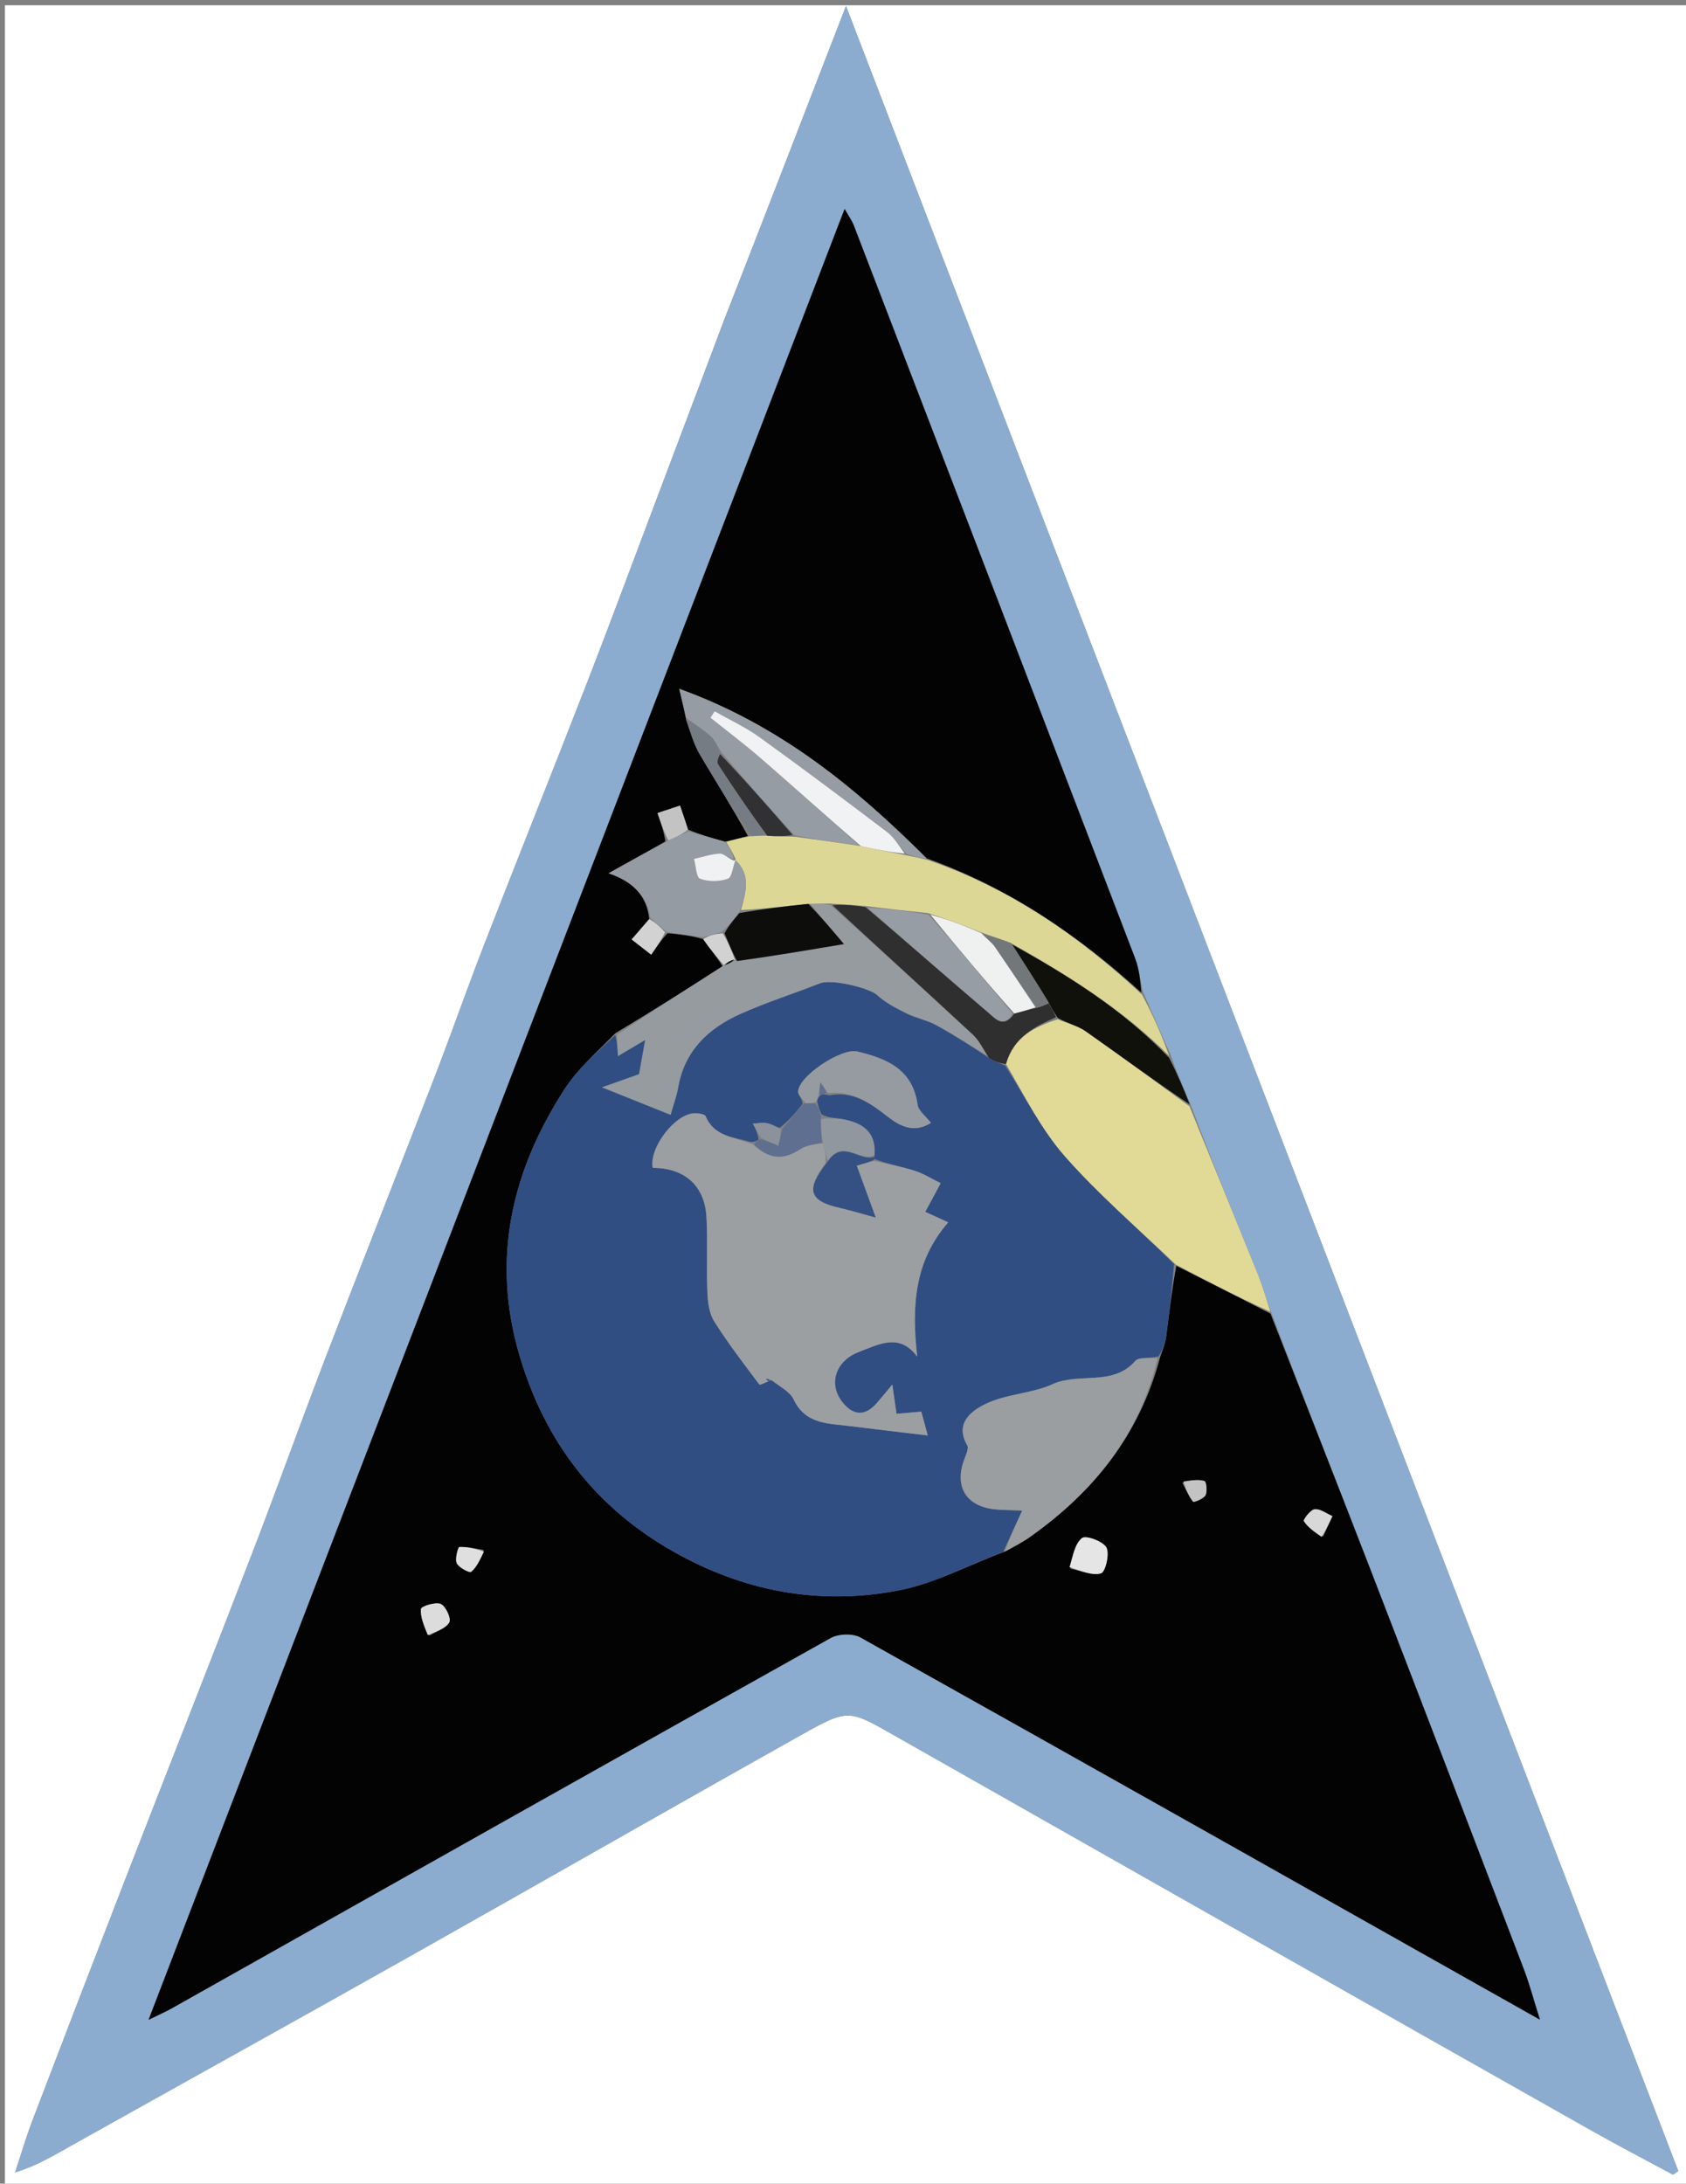 <svg version="1.1" id="Layer_1" xmlns="http://www.w3.org/2000/svg" xmlns:xlink="http://www.w3.org/1999/xlink" x="0px" y="0px"
	 width="100%" viewBox="0 0 353 457" enable-background="new 0 0 353 457" xml:space="preserve">
<rect x="0" y="0" width="353" height="457" fill="#808080" stroke="none"/>
<path fill="#FFFFFF" opacity="1" stroke="none" 
	d="
M190,458 
	C126.686,458 63.872,458 1.029,458 
	C1.029,305.733 1.029,153.466 1.029,1.1 
	C118.564,1.1 236.128,1.1 353.846,1.1 
	C353.846,153.333 353.846,305.667 353.846,458 
	C299.466,458 244.983,458 190,458 
M151.548,67.128 
	C146.409,80.76 141.276,94.395 136.128,108.023 
	C131.686,119.785 127.313,131.573 122.754,143.289 
	C115.679,161.471 108.419,179.581 101.345,197.763 
	C97.807,206.855 94.598,216.075 91.084,225.177 
	C83.524,244.758 75.794,264.274 68.266,283.868 
	C63.01,297.551 58.086,311.362 52.814,325.04 
	C43.998,347.911 34.997,370.71 26.125,393.559 
	C19.629,410.286 13.185,427.034 6.786,443.798 
	C5.431,447.35 4.37,451.013 3.173,454.625 
	C7.762,453.232 11.262,451.075 14.848,449.069 
	C38.355,435.917 61.916,422.863 85.39,409.652 
	C112.888,394.175 140.272,378.493 167.796,363.062 
	C177.618,357.556 177.73,357.788 187.325,363.233 
	C214.317,378.549 241.314,393.856 268.315,409.156 
	C289.997,421.442 311.676,433.735 333.385,445.975 
	C338.966,449.121 344.654,452.079 350.293,455.123 
	C350.657,454.863 351.021,454.603 351.385,454.344 
	C293.443,303.692 235.5,153.04 177.124,1.259 
	C168.316,24.027 160.111,45.234 151.548,67.128 
z"/>
<path fill="#8BACCF" opacity="1" stroke="none" 
	d="
M151.727,66.785 
	C160.111,45.234 168.316,24.027 177.124,1.259 
	C235.5,153.04 293.443,303.692 351.385,454.344 
	C351.021,454.603 350.657,454.863 350.293,455.123 
	C344.654,452.079 338.966,449.121 333.385,445.975 
	C311.676,433.735 289.997,421.442 268.315,409.156 
	C241.314,393.856 214.317,378.549 187.325,363.233 
	C177.73,357.788 177.618,357.556 167.796,363.062 
	C140.272,378.493 112.888,394.175 85.39,409.652 
	C61.916,422.863 38.355,435.917 14.848,449.069 
	C11.262,451.075 7.762,453.232 3.173,454.625 
	C4.37,451.013 5.431,447.35 6.786,443.798 
	C13.185,427.034 19.629,410.286 26.125,393.559 
	C34.997,370.71 43.998,347.911 52.814,325.04 
	C58.086,311.362 63.01,297.551 68.266,283.868 
	C75.794,264.274 83.524,244.758 91.084,225.177 
	C94.598,216.075 97.807,206.855 101.345,197.763 
	C108.419,179.581 115.679,161.471 122.754,143.289 
	C127.313,131.573 131.686,119.785 136.128,108.023 
	C141.276,94.395 146.409,80.76 151.727,66.785 
M245.093,220.738 
	C243.225,216.547 241.357,212.356 239.23,207.347 
	C238.729,205.099 238.503,202.746 237.688,200.619 
	C218.097,149.466 198.446,98.336 178.781,47.212 
	C178.362,46.123 177.644,45.15 176.835,43.714 
	C128.232,170.106 79.906,295.778 31.096,422.71 
	C33.584,421.491 34.751,420.989 35.852,420.369 
	C81.856,394.485 127.838,368.563 173.913,342.807 
	C175.547,341.893 178.55,341.793 180.147,342.686 
	C227.421,369.126 274.598,395.739 322.426,422.684 
	C321.168,418.721 320.248,415.232 318.967,411.882 
	C308.382,384.191 297.769,356.512 287.085,328.859 
	C280.126,310.851 273.036,292.893 265.978,274.157 
	C265.053,271.526 264.228,268.854 263.185,266.27 
	C258.507,254.679 253.767,243.113 249.115,230.715 
	C247.775,227.672 246.434,224.628 245.093,220.738 
z"/>
<path fill="#030303" opacity="1" stroke="none" 
	d="
M266.004,274.912 
	C273.036,292.893 280.126,310.851 287.085,328.859 
	C297.769,356.512 308.382,384.191 318.967,411.882 
	C320.248,415.232 321.168,418.721 322.426,422.684 
	C274.598,395.739 227.421,369.126 180.147,342.686 
	C178.55,341.793 175.547,341.893 173.913,342.807 
	C127.838,368.563 81.856,394.485 35.852,420.369 
	C34.751,420.989 33.584,421.491 31.096,422.71 
	C79.906,295.778 128.232,170.106 176.835,43.714 
	C177.644,45.15 178.362,46.123 178.781,47.212 
	C198.446,98.336 218.097,149.466 237.688,200.619 
	C238.503,202.746 238.729,205.099 238.978,207.755 
	C225.775,195.737 211.248,185.802 194.006,179.632 
	C179.087,164.764 163.269,151.759 142.223,144.156 
	C142.913,147.112 143.274,148.655 143.648,150.577 
	C144.576,153.235 145.231,155.666 146.455,157.765 
	C149.836,163.558 153.455,169.212 156.604,174.962 
	C154.838,175.403 153.448,175.802 151.752,176.143 
	C149.004,175.38 146.564,174.673 144.049,173.608 
	C143.465,171.767 142.956,170.283 142.376,168.595 
	C140.753,169.131 139.427,169.57 137.663,170.153 
	C138.382,172.252 139.005,174.07 139.32,176.093 
	C135.528,178.239 132.044,180.18 127.418,182.757 
	C132.288,184.386 135.436,187.319 135.929,192.348 
	C134.63,193.843 133.567,195.082 132.255,196.608 
	C133.671,197.711 134.877,198.651 136.338,199.789 
	C137.554,198.036 138.477,196.703 139.756,195.301 
	C142.491,195.536 144.871,195.842 147.236,196.551 
	C148.655,198.609 150.089,200.265 151.279,202.213 
	C143.75,207.072 136.465,211.637 128.836,216.232 
	C125.014,220.154 120.956,223.672 118.16,228.005 
	C107.065,245.198 102.798,263.624 108.823,283.852 
	C114.164,301.785 124.676,315.45 140.942,324.685 
	C155.791,333.116 171.777,336.067 188.421,332.783 
	C195.863,331.314 202.844,327.515 210.367,324.718 
	C212.371,323.651 214.113,322.739 215.702,321.612 
	C228.921,312.234 238.643,300.312 242.916,283.932 
	C243.492,282.325 243.982,281.095 244.149,279.822 
	C244.805,274.827 245.359,269.819 246.296,264.916 
	C253.095,268.314 259.55,271.613 266.004,274.912 
M224.126,328.285 
	C226.284,328.709 228.638,329.809 230.518,329.267 
	C231.436,329.002 232.356,325.213 231.652,323.869 
	C230.968,322.563 227.345,321.25 226.547,321.881 
	C225.032,323.079 224.613,325.663 224.126,328.285 
M89.903,342.303 
	C91.358,341.411 93.335,340.815 94.071,339.516 
	C94.511,338.741 93.326,336.139 92.286,335.678 
	C91.195,335.194 88.189,336.179 88.142,336.709 
	C87.988,338.455 88.794,340.286 89.903,342.303 
M277.025,321.55 
	C277.672,320.13 278.319,318.711 278.966,317.291 
	C277.722,316.757 276.426,315.727 275.252,315.851 
	C274.369,315.944 272.809,318.07 272.988,318.34 
	C273.848,319.639 275.195,320.615 277.025,321.55 
M101.257,324.373 
	C99.562,324.112 97.859,323.677 96.181,323.758 
	C95.899,323.772 95.212,326.264 95.644,327.162 
	C96.09,328.088 98.317,329.226 98.644,328.948 
	C99.817,327.955 100.514,326.402 101.257,324.373 
M247.554,310.312 
	C248.265,311.665 248.878,313.094 249.8,314.284 
	C249.93,314.452 251.986,313.678 252.395,312.928 
	C252.82,312.147 252.564,310.057 252.197,309.951 
	C250.891,309.572 249.411,309.795 247.554,310.312 
z"/>
<path fill="#E1DA97" opacity="1" stroke="none" 
	d="
M265.991,274.535 
	C259.55,271.613 253.095,268.314 246.152,264.627 
	C238.032,256.875 229.916,249.939 222.936,242.003 
	C217.976,236.363 214.547,229.377 210.621,222.663 
	C212.256,217.029 216.54,214.911 221.483,213.317 
	C223.664,214.247 225.715,214.705 227.304,215.821 
	C234.623,220.96 241.813,226.281 249.049,231.538 
	C253.767,243.113 258.507,254.679 263.185,266.27 
	C264.228,268.854 265.053,271.526 265.991,274.535 
z"/>
<path fill="#DCD794" opacity="1" stroke="none" 
	d="
M152.059,176.201 
	C153.448,175.802 154.838,175.403 157.01,175.016 
	C158.611,174.941 159.429,174.854 160.639,174.914 
	C162.716,175.05 164.4,175.04 166.479,175.111 
	C171.206,175.767 175.539,176.342 180.246,177.065 
	C183.595,177.801 186.57,178.389 189.882,179.012 
	C191.526,179.347 192.833,179.645 194.14,179.943 
	C211.248,185.802 225.775,195.737 239.108,208.164 
	C241.357,212.356 243.225,216.547 244.779,220.952 
	C235.085,211.282 223.697,204.181 211.717,197.394 
	C209.551,196.534 207.561,195.937 205.285,195.071 
	C201.566,193.569 198.133,192.336 194.297,191.095 
	C189.736,190.623 185.578,190.16 181.034,189.594 
	C178.493,189.38 176.338,189.268 173.733,189.092 
	C172.078,189.095 170.872,189.163 169.257,189.16 
	C164.245,189.669 159.643,190.25 155.131,190.451 
	C156.237,186.541 157.198,183.017 153.977,180.011 
	C153.998,179.998 153.973,180.04 153.983,179.721 
	C153.348,178.335 152.703,177.268 152.059,176.201 
z"/>
<path fill="#11110C" opacity="1" stroke="none" 
	d="
M211.894,197.657 
	C223.697,204.181 235.085,211.282 244.779,221.375 
	C246.434,224.628 247.775,227.672 249.082,231.126 
	C241.813,226.281 234.623,220.96 227.304,215.821 
	C225.715,214.705 223.664,214.247 221.462,213.036 
	C220.579,211.715 220.061,210.843 219.444,209.61 
	C216.862,205.385 214.378,201.521 211.894,197.657 
z"/>
<path fill="#314E83" opacity="1" stroke="none" 
	d="
M210.435,222.991 
	C214.547,229.377 217.976,236.363 222.936,242.003 
	C229.916,249.939 238.032,256.875 245.807,264.528 
	C245.359,269.819 244.805,274.827 244.149,279.822 
	C243.982,281.095 243.492,282.325 242.597,283.855 
	C240.565,284.328 238.449,283.962 237.712,284.803 
	C232.957,290.228 225.963,287.154 220.395,289.675 
	C215.962,291.682 210.613,291.718 206.271,293.851 
	C203.593,295.166 199.775,297.769 202.502,302.462 
	C202.911,303.166 202.171,304.627 201.798,305.679 
	C199.858,311.154 202.3,315.163 208.106,315.848 
	C209.681,316.034 211.28,316.006 214.032,316.128 
	C212.428,319.596 211.232,322.185 210.035,324.773 
	C202.844,327.515 195.863,331.314 188.421,332.783 
	C171.777,336.067 155.791,333.116 140.942,324.685 
	C124.676,315.45 114.164,301.785 108.823,283.852 
	C102.798,263.624 107.065,245.198 118.16,228.005 
	C120.956,223.672 125.014,220.154 128.823,216.606 
	C129.221,218.143 129.289,219.336 129.385,221.008 
	C131.48,219.767 132.934,218.907 135.091,217.629 
	C134.519,220.83 134.098,223.184 133.807,224.81 
	C131.308,225.695 129.196,226.443 126.054,227.556 
	C131.759,229.842 135.885,231.495 140.403,233.306 
	C141.025,231.1 141.672,229.392 141.976,227.625 
	C143.3,219.93 148.276,215.221 154.961,212.221 
	C160.409,209.776 166.137,207.964 171.704,205.777 
	C174.135,204.822 182.083,206.776 183.655,208.245 
	C185.384,209.86 187.628,210.992 189.782,212.065 
	C191.778,213.06 194.073,213.477 196.021,214.542 
	C199.742,216.575 203.31,218.889 207.029,221.4 
	C208.222,222.14 209.329,222.566 210.435,222.991 
M172.022,233.223 
	C171.674,232.48 171.325,231.737 171.108,230.396 
	C171.199,229.998 171.29,229.6 171.937,229.1 
	C172.313,229.045 172.689,228.991 173.691,229.226 
	C178.652,228.299 182.22,230.861 185.878,233.705 
	C188.367,235.639 191.345,237.258 194.911,234.99 
	C193.813,233.561 192.303,232.483 192.126,231.219 
	C191.081,223.76 185.696,221.538 179.471,220.05 
	C176.215,219.272 167.168,225.194 167.107,228.462 
	C167.093,229.24 168.104,230.038 168,231.08 
	C166.604,232.814 165.207,234.547 163.137,236.111 
	C162.273,235.74 161.438,235.199 160.538,235.046 
	C159.598,234.885 158.595,235.099 157.62,235.149 
	C158.116,236.081 158.612,237.014 158.819,238.485 
	C158.493,238.725 158.167,238.966 157.114,238.971 
	C153.569,237.939 149.517,237.851 147.736,233.605 
	C147.545,233.151 146.244,232.976 145.463,232.986 
	C141.337,233.043 135.848,240.234 136.669,244.417 
	C143.307,244.403 147.557,248.121 147.919,254.731 
	C148.204,259.929 147.888,265.158 148.102,270.362 
	C148.189,272.462 148.474,274.849 149.546,276.555 
	C152.419,281.13 155.748,285.422 158.993,289.754 
	C159.115,289.916 160.251,289.319 161.009,288.986 
	C161.009,288.986 161.099,288.89 161.802,288.935 
	C163.293,290.228 165.391,291.233 166.162,292.865 
	C168.641,298.113 173.416,297.873 177.913,298.446 
	C183.199,299.119 188.494,299.721 194.243,300.409 
	C193.95,299.334 193.408,297.345 192.886,295.429 
	C190.765,295.613 189.192,295.749 187.702,295.878 
	C187.441,294.059 187.23,292.591 186.825,289.762 
	C185.112,291.808 184.342,292.771 183.526,293.693 
	C181.099,296.435 178.64,296.261 176.43,293.514 
	C173.249,289.561 175.068,284.782 179.687,282.99 
	C184.201,281.239 188.381,278.957 192.038,283.921 
	C190.827,273.295 191.474,263.864 198.53,255.812 
	C196.796,255.017 194.995,254.192 193.724,253.61 
	C195.019,251.206 195.985,249.412 196.951,247.619 
	C195.147,246.736 193.414,245.627 191.52,245.025 
	C188.747,244.142 185.858,243.621 183.02,242.524 
	C183.02,242.524 183.029,242.101 183.134,241.393 
	C183.396,236.659 180.374,234.952 176.411,234.224 
	C174.973,233.96 173.482,233.987 172.022,233.223 
z"/>
<path fill="#9A9EA0" opacity="1" stroke="none" 
	d="
M210.367,324.718 
	C211.232,322.185 212.428,319.596 214.032,316.128 
	C211.28,316.006 209.681,316.034 208.106,315.848 
	C202.3,315.163 199.858,311.154 201.798,305.679 
	C202.171,304.627 202.911,303.166 202.502,302.462 
	C199.775,297.769 203.593,295.166 206.271,293.851 
	C210.613,291.718 215.962,291.682 220.395,289.675 
	C225.963,287.154 232.957,290.228 237.712,284.803 
	C238.449,283.962 240.565,284.328 242.363,284.213 
	C238.643,300.312 228.921,312.234 215.702,321.612 
	C214.113,322.739 212.371,323.651 210.367,324.718 
z"/>
<path fill="#959B9F" opacity="1" stroke="none" 
	d="
M206.942,221.086 
	C203.31,218.889 199.742,216.575 196.021,214.542 
	C194.073,213.477 191.778,213.06 189.782,212.065 
	C187.628,210.992 185.384,209.86 183.655,208.245 
	C182.083,206.776 174.135,204.822 171.704,205.777 
	C166.137,207.964 160.409,209.776 154.961,212.221 
	C148.276,215.221 143.3,219.93 141.976,227.625 
	C141.672,229.392 141.025,231.1 140.403,233.306 
	C135.885,231.495 131.759,229.842 126.054,227.556 
	C129.196,226.443 131.308,225.695 133.807,224.81 
	C134.098,223.184 134.519,220.83 135.091,217.629 
	C132.934,218.907 131.48,219.767 129.385,221.008 
	C129.289,219.336 129.221,218.143 129.166,216.576 
	C136.465,211.637 143.75,207.072 151.254,202.237 
	C151.473,201.967 151.429,202.018 151.819,201.969 
	C152.811,201.584 153.415,201.248 154.005,200.951 
	C153.992,200.991 153.914,200.961 154.321,201.121 
	C161.985,200.056 169.242,198.832 176.696,197.575 
	C174.326,194.762 171.996,191.996 169.666,189.231 
	C170.872,189.163 172.078,189.095 173.859,189.382 
	C184.192,198.647 193.983,207.521 203.672,216.505 
	C205.019,217.755 205.865,219.546 206.942,221.086 
z"/>
<path fill="#959CA3" opacity="1" stroke="none" 
	d="
M194.006,179.632 
	C192.833,179.645 191.526,179.347 189.757,178.667 
	C188.132,176.893 187.179,175.224 185.77,174.154 
	C176.924,167.442 168.038,160.778 159.029,154.289 
	C156.105,152.183 152.771,150.647 149.624,148.851 
	C149.335,149.302 149.046,149.753 148.756,150.205 
	C152.323,153.067 155.984,155.82 159.436,158.815 
	C166.309,164.779 173.066,170.875 179.871,176.917 
	C175.539,176.342 171.206,175.767 166.332,174.805 
	C160.888,168.856 155.985,163.294 151.015,157.426 
	C150.216,156.08 149.641,154.866 148.717,154.041 
	C147.138,152.631 145.34,151.466 143.634,150.198 
	C143.274,148.655 142.913,147.112 142.223,144.156 
	C163.269,151.759 179.087,164.764 194.006,179.632 
z"/>
<path fill="#949BA3" opacity="1" stroke="none" 
	d="
M153.955,180.023 
	C157.198,183.017 156.237,186.541 154.895,190.709 
	C153.536,192.581 152.503,193.815 151.11,195.056 
	C149.583,195.424 148.417,195.786 147.251,196.148 
	C144.871,195.842 142.491,195.536 139.596,195.002 
	C138.109,193.88 137.137,192.986 136.164,192.092 
	C135.436,187.319 132.288,184.386 127.418,182.757 
	C132.044,180.18 135.528,178.239 139.628,176.073 
	C141.537,175.22 142.83,174.593 144.124,173.967 
	C146.564,174.673 149.004,175.38 151.752,176.143 
	C152.703,177.268 153.348,178.335 153.61,179.774 
	C152.391,179.609 151.53,178.592 150.725,178.634 
	C148.903,178.729 147.109,179.347 145.303,179.752 
	C145.706,181.202 145.758,183.599 146.586,183.907 
	C148.322,184.552 150.617,184.528 152.38,183.912 
	C153.251,183.608 153.451,181.38 153.955,180.023 
z"/>
<path fill="#767C84" opacity="1" stroke="none" 
	d="
M143.648,150.577 
	C145.34,151.466 147.138,152.631 148.717,154.041 
	C149.641,154.866 150.216,156.08 150.694,157.501 
	C150.391,158.576 150.037,159.466 150.339,159.929 
	C153.582,164.914 156.929,169.831 160.247,174.767 
	C159.429,174.854 158.611,174.941 157.386,174.974 
	C153.455,169.212 149.836,163.558 146.455,157.765 
	C145.231,155.666 144.576,153.235 143.648,150.577 
z"/>
<path fill="#E5E5E5" opacity="1" stroke="none" 
	d="
M223.933,327.978 
	C224.613,325.663 225.032,323.079 226.547,321.881 
	C227.345,321.25 230.968,322.563 231.652,323.869 
	C232.356,325.213 231.436,329.002 230.518,329.267 
	C228.638,329.809 226.284,328.709 223.933,327.978 
z"/>
<path fill="#DCDCDC" opacity="1" stroke="none" 
	d="
M89.567,342.194 
	C88.794,340.286 87.988,338.455 88.142,336.709 
	C88.189,336.179 91.195,335.194 92.286,335.678 
	C93.326,336.139 94.511,338.741 94.071,339.516 
	C93.335,340.815 91.358,341.411 89.567,342.194 
z"/>
<path fill="#D8D8D8" opacity="1" stroke="none" 
	d="
M276.698,321.628 
	C275.195,320.615 273.848,319.639 272.988,318.34 
	C272.809,318.07 274.369,315.944 275.252,315.851 
	C276.426,315.727 277.722,316.757 278.966,317.291 
	C278.319,318.711 277.672,320.13 276.698,321.628 
z"/>
<path fill="#DFDFDF" opacity="1" stroke="none" 
	d="
M101.324,324.716 
	C100.514,326.402 99.817,327.955 98.644,328.948 
	C98.317,329.226 96.09,328.088 95.644,327.162 
	C95.212,326.264 95.899,323.772 96.181,323.758 
	C97.859,323.677 99.562,324.112 101.324,324.716 
z"/>
<path fill="#C3C3C3" opacity="1" stroke="none" 
	d="
M144.049,173.608 
	C142.83,174.593 141.537,175.22 139.936,175.867 
	C139.005,174.07 138.382,172.252 137.663,170.153 
	C139.427,169.57 140.753,169.131 142.376,168.595 
	C142.956,170.283 143.465,171.767 144.049,173.608 
z"/>
<path fill="#C3C3C3" opacity="1" stroke="none" 
	d="
M247.776,310.051 
	C249.411,309.795 250.891,309.572 252.197,309.951 
	C252.564,310.057 252.82,312.147 252.395,312.928 
	C251.986,313.678 249.93,314.452 249.8,314.284 
	C248.878,313.094 248.265,311.665 247.776,310.051 
z"/>
<path fill="#D2D2D2" opacity="1" stroke="none" 
	d="
M135.929,192.348 
	C137.137,192.986 138.109,193.88 139.241,195.073 
	C138.477,196.703 137.554,198.036 136.338,199.789 
	C134.877,198.651 133.671,197.711 132.255,196.608 
	C133.567,195.082 134.63,193.843 135.929,192.348 
z"/>
<path fill="#D2D2D2" opacity="1" stroke="none" 
	d="
M147.236,196.551 
	C148.417,195.786 149.583,195.424 151.333,195.339 
	C152.583,197.397 153.249,199.179 153.914,200.961 
	C153.914,200.961 153.992,200.991 153.631,200.849 
	C152.657,201.145 152.043,201.581 151.429,202.018 
	C151.429,202.018 151.473,201.967 151.498,201.944 
	C150.089,200.265 148.655,198.609 147.236,196.551 
z"/>
<path fill="#302F2F" opacity="1" stroke="none" 
	d="
M207.029,221.4 
	C205.865,219.546 205.019,217.755 203.672,216.505 
	C193.983,207.521 184.192,198.647 174.308,189.447 
	C176.338,189.268 178.493,189.38 181.229,189.846 
	C190.157,197.435 198.473,204.704 206.878,211.869 
	C208.363,213.135 210.162,215.35 212.375,212.101 
	C214.09,211.67 215.448,211.246 217.176,210.872 
	C218.211,210.604 218.877,210.287 219.542,209.971 
	C220.061,210.843 220.579,211.715 221.118,212.867 
	C216.54,214.911 212.256,217.029 210.621,222.663 
	C209.329,222.566 208.222,222.14 207.029,221.4 
z"/>
<path fill="#0D0D0C" opacity="1" stroke="none" 
	d="
M154.321,201.121 
	C153.249,199.179 152.583,197.397 151.694,195.332 
	C152.503,193.815 153.536,192.581 154.804,191.088 
	C159.643,190.25 164.245,189.669 169.257,189.16 
	C171.996,191.996 174.326,194.762 176.696,197.575 
	C169.242,198.832 161.985,200.056 154.321,201.121 
z"/>
<path fill="#969DA5" opacity="1" stroke="none" 
	d="
M212.017,212.109 
	C210.162,215.35 208.363,213.135 206.878,211.869 
	C198.473,204.704 190.157,197.435 181.615,189.949 
	C185.578,190.16 189.736,190.623 194.419,191.422 
	C200.635,198.541 206.326,205.325 212.017,212.109 
z"/>
<path fill="#F1F2F3" opacity="1" stroke="none" 
	d="
M180.246,177.065 
	C173.066,170.875 166.309,164.779 159.436,158.815 
	C155.984,155.82 152.323,153.067 148.756,150.205 
	C149.046,149.753 149.335,149.302 149.624,148.851 
	C152.771,150.647 156.105,152.183 159.029,154.289 
	C168.038,160.778 176.924,167.442 185.77,174.154 
	C187.179,175.224 188.132,176.893 189.421,178.63 
	C186.57,178.389 183.595,177.801 180.246,177.065 
z"/>
<path fill="#EFF1F0" opacity="1" stroke="none" 
	d="
M212.375,212.101 
	C206.326,205.325 200.635,198.541 194.821,191.431 
	C198.133,192.336 201.566,193.569 205.465,195.282 
	C206.741,196.566 207.701,197.267 208.336,198.191 
	C211.21,202.367 213.991,206.606 216.806,210.823 
	C215.448,211.246 214.09,211.67 212.375,212.101 
z"/>
<path fill="#313032" opacity="1" stroke="none" 
	d="
M160.639,174.914 
	C156.929,169.831 153.582,164.914 150.339,159.929 
	C150.037,159.466 150.391,158.576 150.761,157.808 
	C155.985,163.294 160.888,168.856 165.937,174.724 
	C164.4,175.04 162.716,175.05 160.639,174.914 
z"/>
<path fill="#72777A" opacity="1" stroke="none" 
	d="
M217.176,210.872 
	C213.991,206.606 211.21,202.367 208.336,198.191 
	C207.701,197.267 206.741,196.566 205.751,195.551 
	C207.561,195.937 209.551,196.534 211.717,197.394 
	C214.378,201.521 216.862,205.385 219.444,209.61 
	C218.877,210.287 218.211,210.604 217.176,210.872 
z"/>
<path fill="#9B9FA2" opacity="1" stroke="none" 
	d="
M183.018,242.947 
	C185.858,243.621 188.747,244.142 191.52,245.025 
	C193.414,245.627 195.147,246.736 196.951,247.619 
	C195.985,249.412 195.019,251.206 193.724,253.61 
	C194.995,254.192 196.796,255.017 198.53,255.812 
	C191.474,263.864 190.827,273.295 192.038,283.921 
	C188.381,278.957 184.201,281.239 179.687,282.99 
	C175.068,284.782 173.249,289.561 176.43,293.514 
	C178.64,296.261 181.099,296.435 183.526,293.693 
	C184.342,292.771 185.112,291.808 186.825,289.762 
	C187.23,292.591 187.441,294.059 187.702,295.878 
	C189.192,295.749 190.765,295.613 192.886,295.429 
	C193.408,297.345 193.95,299.334 194.243,300.409 
	C188.494,299.721 183.199,299.119 177.913,298.446 
	C173.416,297.873 168.641,298.113 166.162,292.865 
	C165.391,291.233 163.293,290.228 161.377,288.732 
	C160.75,288.552 160.548,288.576 160.345,288.6 
	C160.535,288.758 160.724,288.917 160.914,289.076 
	C160.251,289.319 159.115,289.916 158.993,289.754 
	C155.748,285.422 152.419,281.13 149.546,276.555 
	C148.474,274.849 148.189,272.462 148.102,270.362 
	C147.888,265.158 148.204,259.929 147.919,254.731 
	C147.557,248.121 143.307,244.403 136.669,244.417 
	C135.848,240.234 141.337,233.043 145.463,232.986 
	C146.244,232.976 147.545,233.151 147.736,233.605 
	C149.517,237.851 153.569,237.939 157.58,239.44 
	C161.071,242.711 164.154,242.751 167.576,240.47 
	C168.831,239.633 170.561,239.509 172.337,239.298 
	C172.75,240.724 172.9,241.913 172.877,243.401 
	C168.629,249.059 169.418,251.309 175.82,252.776 
	C178.06,253.289 180.261,253.964 183.341,254.799 
	C181.935,250.955 180.751,247.716 179.367,243.93 
	C180.39,243.654 181.704,243.301 183.018,242.947 
z"/>
<path fill="#959BA0" opacity="1" stroke="none" 
	d="
M168.644,230.826 
	C168.104,230.038 167.093,229.24 167.107,228.462 
	C167.168,225.194 176.215,219.272 179.471,220.05 
	C185.696,221.538 191.081,223.76 192.126,231.219 
	C192.303,232.483 193.813,233.561 194.911,234.99 
	C191.345,237.258 188.367,235.639 185.878,233.705 
	C182.22,230.861 178.652,228.299 173.346,228.741 
	C172.59,227.682 172.178,227.108 171.767,226.534 
	C171.638,227.424 171.51,228.313 171.381,229.203 
	C171.29,229.6 171.199,229.998 170.745,230.674 
	C169.802,230.911 169.223,230.868 168.644,230.826 
z"/>
<path fill="#355184" opacity="1" stroke="none" 
	d="
M183.019,242.735 
	C181.704,243.301 180.39,243.654 179.367,243.93 
	C180.751,247.716 181.935,250.955 183.341,254.799 
	C180.261,253.964 178.06,253.289 175.82,252.776 
	C169.418,251.309 168.629,249.059 173.167,243.249 
	C176.44,238.217 179.962,243.222 183.029,242.101 
	C183.029,242.101 183.02,242.524 183.019,242.735 
z"/>
<path fill="#5E6F8F" opacity="1" stroke="none" 
	d="
M168.322,230.953 
	C169.223,230.868 169.802,230.911 170.679,230.973 
	C171.325,231.737 171.674,232.48 171.885,233.873 
	C171.856,236.035 171.966,237.548 172.075,239.06 
	C170.561,239.509 168.831,239.633 167.576,240.47 
	C164.154,242.751 161.071,242.711 157.943,239.558 
	C158.167,238.966 158.493,238.725 159.247,238.426 
	C160.766,238.831 161.859,239.295 162.952,239.759 
	C163.238,238.599 163.524,237.44 163.811,236.281 
	C165.207,234.547 166.604,232.814 168.322,230.953 
z"/>
<path fill="#90979E" opacity="1" stroke="none" 
	d="
M172.337,239.298 
	C171.966,237.548 171.856,236.035 171.881,234.202 
	C173.482,233.987 174.973,233.96 176.411,234.224 
	C180.374,234.952 183.396,236.659 183.081,241.747 
	C179.962,243.222 176.44,238.217 173.34,242.95 
	C172.9,241.913 172.75,240.724 172.337,239.298 
z"/>
<path fill="#8B929C" opacity="1" stroke="none" 
	d="
M163.474,236.196 
	C163.524,237.44 163.238,238.599 162.952,239.759 
	C161.859,239.295 160.766,238.831 159.391,238.157 
	C158.612,237.014 158.116,236.081 157.62,235.149 
	C158.595,235.099 159.598,234.885 160.538,235.046 
	C161.438,235.199 162.273,235.74 163.474,236.196 
z"/>
<path fill="#5E6F8F" opacity="1" stroke="none" 
	d="
M171.659,229.151 
	C171.51,228.313 171.638,227.424 171.767,226.534 
	C172.178,227.108 172.59,227.682 173.034,228.596 
	C172.689,228.991 172.313,229.045 171.659,229.151 
z"/>
<path fill="#0D0D0C" opacity="1" stroke="none" 
	d="
M151.819,201.969 
	C152.043,201.581 152.657,201.145 153.644,200.81 
	C153.415,201.248 152.811,201.584 151.819,201.969 
z"/>
<path fill="#F0F1F3" opacity="1" stroke="none" 
	d="
M153.977,180.011 
	C153.451,181.38 153.251,183.608 152.38,183.912 
	C150.617,184.528 148.322,184.552 146.586,183.907 
	C145.758,183.599 145.706,181.202 145.303,179.752 
	C147.109,179.347 148.903,178.729 150.725,178.634 
	C151.53,178.592 152.391,179.609 153.599,180.093 
	C153.973,180.04 153.998,179.998 153.977,180.011 
z"/>
<path fill="#314E83" opacity="1" stroke="none" 
	d="
M160.962,289.031 
	C160.724,288.917 160.535,288.758 160.345,288.6 
	C160.548,288.576 160.75,288.552 161.026,288.709 
	C161.099,288.89 161.009,288.986 160.962,289.031 
z"/>
</svg>
